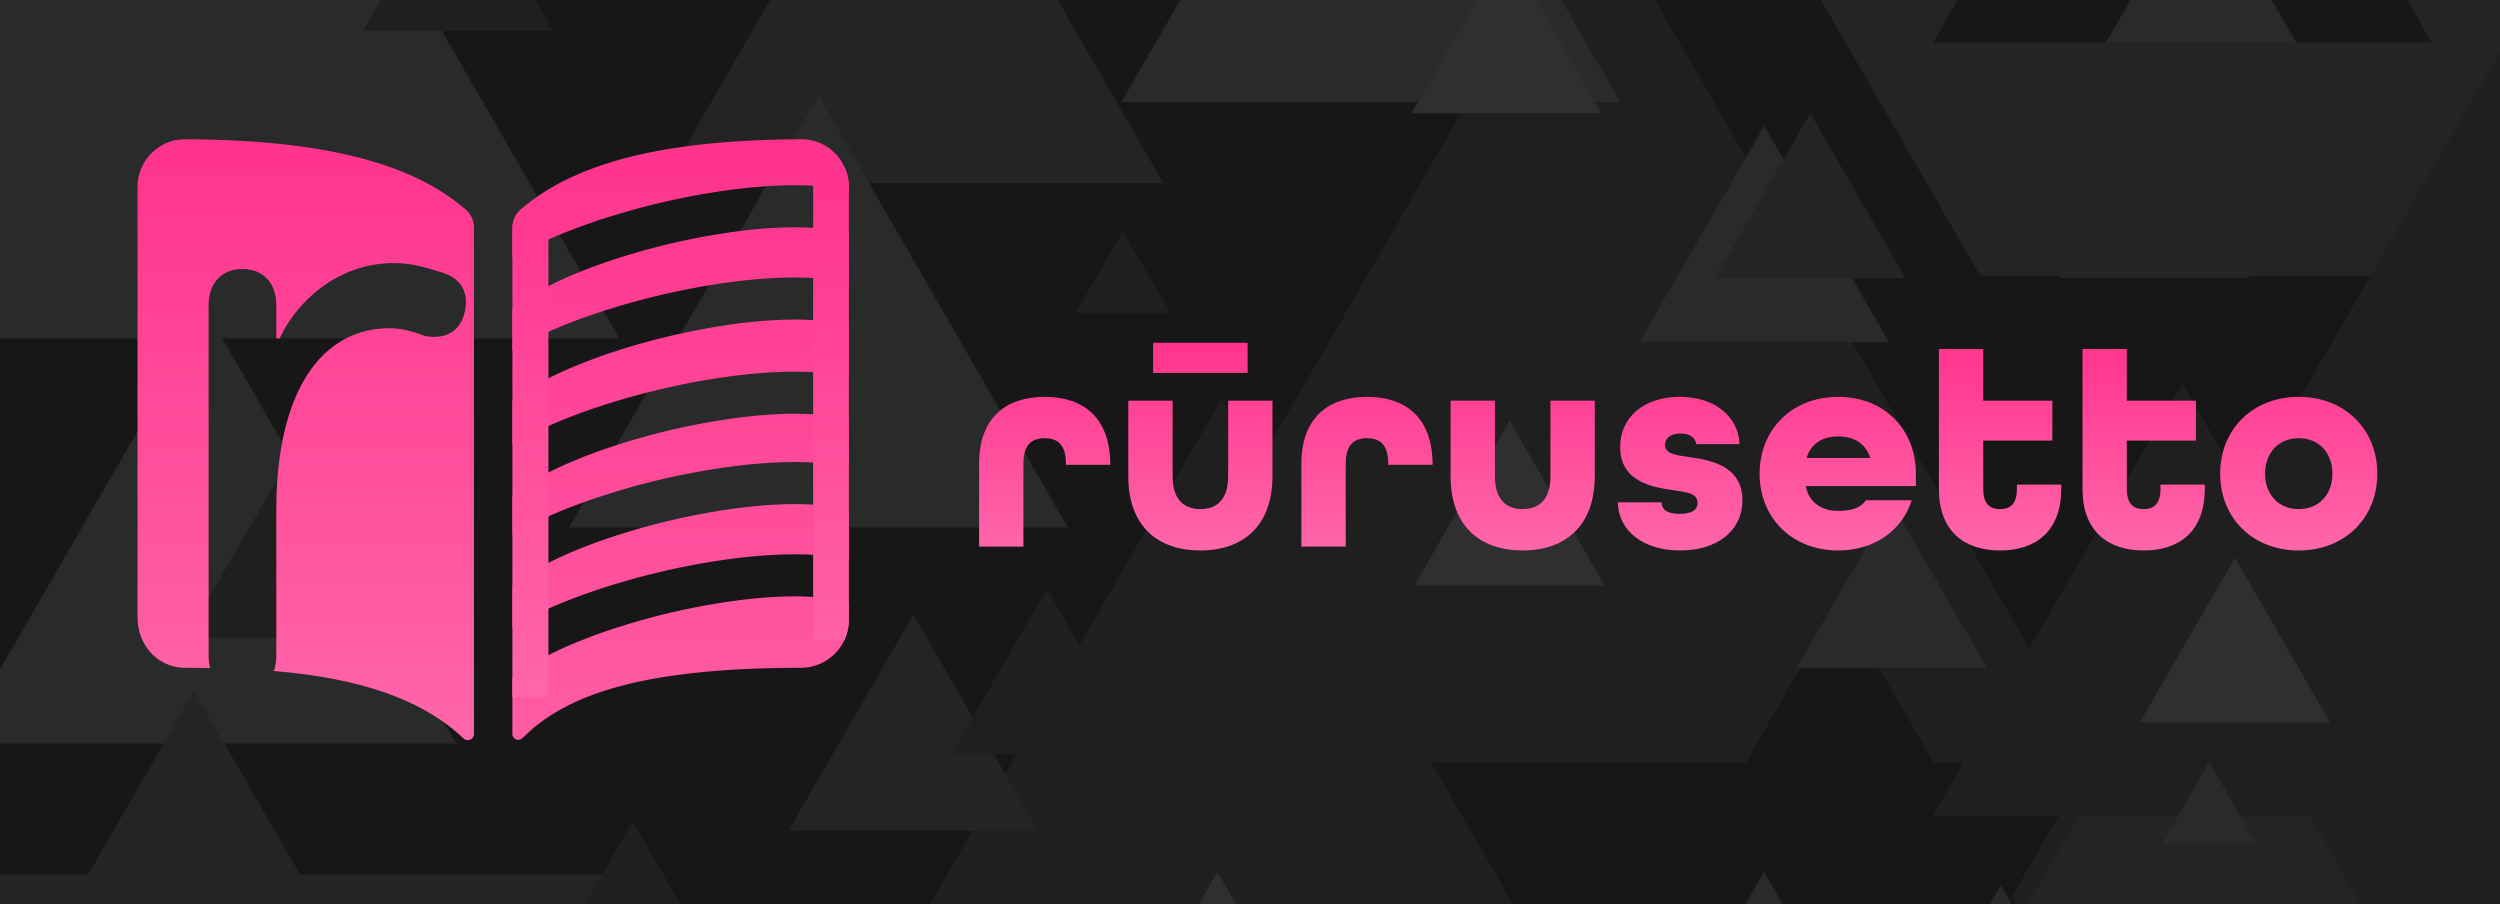 <svg xmlns="http://www.w3.org/2000/svg" xmlns:xlink="http://www.w3.org/1999/xlink" width="1244" height="450" viewBox="0 0 1244 450">
  <defs>
    <linearGradient id="linear-gradient" x1="0.5" x2="0.5" y2="1" gradientUnits="objectBoundingBox">
      <stop offset="0" stop-color="#ff338d"/>
      <stop offset="1" stop-color="#f6a"/>
    </linearGradient>
    <clipPath id="clip-Readme_logo_2">
      <rect width="1244" height="450"/>
    </clipPath>
  </defs>
  <g id="Readme_logo_2" data-name="Readme logo – 2" clip-path="url(#clip-Readme_logo_2)">
    <rect width="1244" height="450" fill="#161616"/>
    <g id="button.16de7c2c" transform="translate(134.3 -126.672)" opacity="0.134">
      <path id="Path_1" data-name="Path 1" d="M-960.471,853-299.263-292.208,361.894,853Z" fill="#818285"/>
      <path id="Path_2" data-name="Path 2" d="M85.373,264.03,746.58-881.183,1407.736,264.03Z" fill="#818285"/>
      <path id="Path_3" data-name="Path 3" d="M-299.289,561.812,361.919-583.4,1023.078,561.812Z" fill="#231f20"/>
      <path id="Path_4" data-name="Path 4" d="M632.508,978.83,1293.715-166.382,1954.871,978.83Z" fill="#595a5c"/>
      <path id="Path_5" data-name="Path 5" d="M-161.082,1584.527,500.125,439.316l661.158,1145.211Z" fill="#595a5c"/>
      <path id="Path_6" data-name="Path 6" d="M-328.3,295.049l251.1-434.9,251.079,434.9Z" fill="#a8aaad"/>
      <path id="Path_7" data-name="Path 7" d="M-118.13,1266.971,132.958,832.064l251.078,434.907Z" fill="#a8aaad"/>
      <path id="Path_8" data-name="Path 8" d="M406.134,506.237l251.091-434.9L908.3,506.237Z" fill="#595a5c"/>
      <path id="Path_9" data-name="Path 9" d="M867.959,1168.555l251.1-434.9,251.078,434.9Z" fill="#a8aaad"/>
      <path id="Path_10" data-name="Path 10" d="M376.862,1518.838,502.412,1301.4l125.539,217.442Z" fill="#595a5c"/>
      <path id="Path_11" data-name="Path 11" d="M-255.47,1139.488l251.092-434.9,251.084,434.9Z" fill="#818285"/>
      <path id="Path_12" data-name="Path 12" d="M816.34,704.582,941.885,487.144,1067.42,704.582Z" fill="#231f20"/>
      <path id="Path_13" data-name="Path 13" d="M216.428,947.4l251.1-434.9L718.6,947.4Z" fill="#231f20"/>
      <path id="Path_14" data-name="Path 14" d="M377.979-308.579,191.407,14.571H693.568L507.016-308.579Z" fill="#818285"/>
      <path id="Path_15" data-name="Path 15" d="M928.3-308.579,867.279-202.891h251.086l-61.017-105.688Z" fill="#818285"/>
      <path id="Path_16" data-name="Path 16" d="M222.458,760.283l251.091-434.9,251.072,434.9Z" fill="#595a5c"/>
      <path id="Path_17" data-name="Path 17" d="M706.383,868,957.477,433.1,1208.559,868Z" fill="#818285"/>
      <path id="Path_18" data-name="Path 18" d="M-36.8,1021.67,87.321,806.676,211.444,1021.67Z" fill="#595a5c"/>
      <path id="Path_19" data-name="Path 19" d="M423.733,177.447l124.126-215,124.12,215Z" fill="#a8aaad"/>
      <path id="Path_20" data-name="Path 20" d="M827.541,147.808,951.668-67.187l124.117,214.995Z" fill="#231f20"/>
      <path id="Path_21" data-name="Path 21" d="M-62.491,770.746-.428,663.25l62.059,107.5Z" fill="#818285"/>
      <path id="Path_22" data-name="Path 22" d="M439.052,1519.152l62.065-107.492,62.063,107.492Z" fill="#595a5c"/>
      <path id="Path_23" data-name="Path 23" d="M656.309,1116.625l62.064-107.492,62.059,107.492Z" fill="#595a5c"/>
      <path id="Path_24" data-name="Path 24" d="M657.021,640.1,781.148,425.112,905.268,640.1Z" fill="#231f20"/>
      <path id="Path_25" data-name="Path 25" d="M827.539,532.613,951.668,317.622l124.121,214.991Z" fill="#595a5c"/>
      <path id="Path_26" data-name="Path 26" d="M-30.651,118.336,93.478-96.656,217.594,118.336Z" fill="#a8aaad"/>
      <path id="Path_27" data-name="Path 27" d="M-155.588,496.644l124.128-215,124.124,215Z" fill="#a8aaad"/>
      <path id="Path_28" data-name="Path 28" d="M840.939-136.5,903-243.994,965.062-136.5Z" fill="#818285"/>
      <path id="Path_29" data-name="Path 29" d="M258.139,540l62.067-107.488L382.265,540Z" fill="#818285"/>
      <path id="Path_30" data-name="Path 30" d="M196.338,217.77,320.466,2.776,444.583,217.77Z" fill="#818285"/>
      <path id="Path_31" data-name="Path 31" d="M347.372,775.516,471.5,560.521,595.617,775.516Z" fill="#d2d3d4"/>
      <path id="Path_32" data-name="Path 32" d="M681.492,668.014l62.063-107.493,62.058,107.493Z" fill="#a8aaad"/>
      <path id="Path_33" data-name="Path 33" d="M681.492,296.827l62.063-107.492,62.058,107.492Z" fill="#a8aaad"/>
      <path id="Path_34" data-name="Path 34" d="M870.057,929.166,994.186,714.172,1118.3,929.166Z" fill="#a8aaad"/>
      <path id="Path_35" data-name="Path 35" d="M148.823,389.147l124.128-215,124.116,215Z" fill="#a8aaad"/>
      <path id="Path_36" data-name="Path 36" d="M-99.767,578.268l62.058-107.492L24.35,578.268Z" fill="#a8aaad"/>
      <path id="Path_37" data-name="Path 37" d="M-99.767,578.268l62.058-107.492L24.35,578.268Z" fill="#818285"/>
      <path id="Path_38" data-name="Path 38" d="M133.251,617.484l47.3-81.931,47.3,81.931Z" fill="#595a5c"/>
      <path id="Path_39" data-name="Path 39" d="M759.725,458.936,807.027,377l47.3,81.935Z" fill="#a8aaad"/>
      <path id="Path_40" data-name="Path 40" d="M568.055,183.007l47.3-81.934,47.3,81.934Z" fill="#d2d3d4"/>
      <path id="Path_41" data-name="Path 41" d="M920.318,996.82l47.3-81.933,47.3,81.933Z" fill="#d2d3d4"/>
      <path id="Path_42" data-name="Path 42" d="M369.771,658.451l47.3-81.933,47.3,81.933Z" fill="#a8aaad"/>
      <path id="Path_43" data-name="Path 43" d="M46.354,142.04,93.661,60.106l47.3,81.934Z" fill="#595a5c"/>
      <path id="Path_44" data-name="Path 44" d="M712.422,844.75l47.307-81.934,47.3,81.934Z" fill="#595a5c"/>
      <path id="Path_45" data-name="Path 45" d="M-142.86,996.822l47.309-81.933,47.3,81.933Z" fill="#a8aaad"/>
      <path id="Path_46" data-name="Path 46" d="M890.693,264.942,938,183.007l47.3,81.935Z" fill="#818285"/>
      <path id="Path_47" data-name="Path 47" d="M63.131,1124.111l47.306-81.933,47.3,81.933Z" fill="#818285"/>
      <path id="Path_48" data-name="Path 48" d="M339.315,501.782l47.309-81.934,47.3,81.934Z" fill="#595a5c"/>
      <path id="Path_49" data-name="Path 49" d="M400.837,282.56l23.652-40.968L448.14,282.56Z" fill="#595a5c"/>
      <path id="Path_50" data-name="Path 50" d="M275.163,844.75l47.3-81.934,47.3,81.934Z" fill="#231f20"/>
      <path id="Path_51" data-name="Path 51" d="M386.622,996.822l47.3-81.933,47.3,81.933Z" fill="#595a5c"/>
      <path id="Path_52" data-name="Path 52" d="M1430.77,658.471l47.306-81.934,47.3,81.934Z" fill="#595a5c"/>
      <path id="Path_53" data-name="Path 53" d="M569.549,417.971l47.3-81.934,47.3,81.934Z" fill="#d2d3d4"/>
      <path id="Path_54" data-name="Path 54" d="M914.348,1520.453,938,1479.488l23.652,40.965Z" fill="#595a5c"/>
      <path id="Path_55" data-name="Path 55" d="M774.385,976.336l23.65-40.963,23.653,40.963Z" fill="#a8aaad"/>
      <path id="Path_56" data-name="Path 56" d="M1137.707,1034.848l47.3-81.934,47.3,81.934Z" fill="#231f20"/>
      <path id="Path_57" data-name="Path 57" d="M1587.68,932.836l23.652-40.963,23.65,40.963Z" fill="#595a5c"/>
      <path id="Path_58" data-name="Path 58" d="M-41.9,444.109,5.413,362.174l47.3,81.935Z" fill="#595a5c"/>
      <path id="Path_59" data-name="Path 59" d="M-154.184,792.375l47.308-81.934,47.3,81.934Z" fill="#818285"/>
      <path id="Path_60" data-name="Path 60" d="M813.977,729.182l47.306-81.936,47.3,81.936Z" fill="#818285"/>
      <path id="Path_61" data-name="Path 61" d="M941.309,688.211l23.652-40.963,23.65,40.963Z" fill="#a8aaad"/>
      <path id="Path_62" data-name="Path 62" d="M941.309,546.754l23.652-40.964,23.65,40.964Z" fill="#a8aaad"/>
      <path id="Path_63" data-name="Path 63" d="M837.631,608.2l23.65-40.963L884.932,608.2Z" fill="#a8aaad"/>
      <path id="Path_64" data-name="Path 64" d="M832.471,37.594l47.306-81.933,47.3,81.933Z" fill="#818285"/>
      <path id="Path_65" data-name="Path 65" d="M719.178,264.942l47.306-81.935,47.3,81.935Z" fill="#818285"/>
      <path id="Path_66" data-name="Path 66" d="M412.97,33.926l47.307-81.933,47.3,81.933Z" fill="#818285"/>
      <path id="Path_67" data-name="Path 67" d="M342.015-190.985l23.652-40.965,23.65,40.965Z" fill="#818285"/>
      <path id="Path_68" data-name="Path 68" d="M913.658,147.756l47.307-81.934,47.3,81.934Z" fill="#a8aaad"/>
      <path id="Path_69" data-name="Path 69" d="M1095.164,229.69l47.307-81.934,47.3,81.934Z" fill="#595a5c"/>
      <path id="Path_70" data-name="Path 70" d="M930.512,486.13,977.818,404.2l47.3,81.934Z" fill="#d2d3d4"/>
      <path id="Path_71" data-name="Path 71" d="M1292.17,784.289l23.65-40.963,23.651,40.963Z" fill="#595a5c"/>
    </g>
    <path id="rūrusetto" d="M7.2,0h22.05V-41.307c0-9.7,4.41-12.642,10.584-12.642s10.584,2.94,10.584,12.642v.588h22.05v-.441c-.147-22.932-13.23-33.369-32.634-33.369S7.2-63.945,7.2-41.307ZM93.786-86.436h47.04V-101.43H93.786Zm23.52,88.347c21.462,0,35.868-12.495,35.868-36.9V-72.618h-22.05v37.632c0,11.466-5.586,16.317-13.818,16.317s-13.818-4.851-13.818-16.317V-72.618H81.438v37.632C81.438-10.437,95.844,1.911,117.306,1.911ZM167.58,0h22.05V-41.307c0-9.7,4.41-12.642,10.584-12.642S210.8-51.009,210.8-41.307v.588h22.05v-.441c-.147-22.932-13.23-33.369-32.634-33.369S167.58-63.945,167.58-41.307Zm110.1,1.911c21.462,0,35.868-12.495,35.868-36.9V-72.618H291.5v37.632c0,11.466-5.586,16.317-13.818,16.317s-13.818-4.851-13.818-16.317V-72.618h-22.05v37.632C241.815-10.437,256.221,1.911,277.683,1.911Zm78.351,0c18.669,0,31.017-10,31.017-24.99,0-17.2-16.023-19.992-26.46-21.462-6.762-1.029-12.054-1.617-12.054-6.027,0-2.94,2.205-5.733,7.644-5.733,4.41,0,7.35,1.911,7.938,5.292h21.462c-.441-13.083-11.613-23.52-29.694-23.52s-29.694,10.29-29.694,24.99c0,17.493,16.464,19.992,26.46,21.462,6.762,1.029,12.054,1.47,12.054,6.321,0,3.087-2.2,5.439-8.967,5.439-6.027,0-8.82-1.911-8.967-5.733H325.017C325.311-8.085,337.365,1.911,356.034,1.911Zm78.645,0c18.081,0,31.9-10,36.6-24.99H448.5c-2.793,3.969-7.5,5.292-13.818,5.292-7.938,0-14.406-3.822-16.17-12.348H473.34v-6.174c0-22.05-15.729-38.22-38.661-38.22s-39.1,16.17-39.1,38.22S411.747,1.911,434.679,1.911ZM418.95-44.1c2.205-7.35,8.085-10.731,15.729-10.731S448.2-51.6,450.7-44.1ZM515.235,1.911c18.081,0,30.429-9.849,30.429-30.576v-2.2h-22.05v2.2c0,7.644-3.528,10-8.379,10s-8.379-2.352-8.379-10V-52.773h34.4V-72.618h-34.4V-98.343h-22.05v69.678C484.806-7.938,497.154,1.911,515.235,1.911Zm71.442,0c18.081,0,30.429-9.849,30.429-30.576v-2.2h-22.05v2.2c0,7.644-3.528,10-8.379,10s-8.379-2.352-8.379-10V-52.773h34.4V-72.618H578.3V-98.343h-22.05v69.678C556.248-7.938,568.6,1.911,586.677,1.911Zm77.175,0c22.932,0,39.1-16.17,39.1-38.22s-16.17-38.22-39.1-38.22-39.1,16.17-39.1,38.22S640.92,1.911,663.852,1.911Zm0-20.58c-10,0-16.758-7.2-16.758-17.64s6.762-17.64,16.758-17.64,16.758,7.2,16.758,17.64S673.848-18.669,663.852-18.669Z" transform="translate(480 272)" fill="url(#linear-gradient)"/>
    <g id="Final_Design_osu_color" data-name="Final Design osu! color" transform="translate(64.437 57.302)">
      <path id="Path_75" data-name="Path 75" d="M209.887,12a23.415,23.415,0,0,1,13.392,3.961,23.91,23.91,0,0,1,10.552,19.886V37.5c-15.565-3.594-36.024-3.217-56.887-.608a362.779,362.779,0,0,0-72.4,17.023C90.593,58.8,77.331,64.565,66.4,71.024V55.93a11.9,11.9,0,0,1,4.073-8.968A107.084,107.084,0,0,1,94.619,31.433C121.62,18.511,159.36,12.226,209.887,12ZM66.4,96.394V116.94c10.931-6.459,24.193-12.221,38.14-17.106a362.759,362.759,0,0,1,72.4-17.024c20.862-2.609,41.321-2.986,56.887.608V59.233c-.272-.1-.553-.189-.84-.283-11.53-3.727-30.7-4.136-53.452-1.292a341.9,341.9,0,0,0-68.083,16.009C91.606,80.62,75.632,88.66,66.4,96.394Zm167.432,8.755c-.272-.1-.553-.189-.84-.283-11.53-3.727-30.7-4.136-53.452-1.292a341.9,341.9,0,0,0-68.083,16.009C91.606,126.536,75.632,134.576,66.4,142.31v21.5c10.931-6.459,24.193-12.221,38.14-17.106a362.76,362.76,0,0,1,72.4-17.024c20.862-2.609,41.321-2.986,56.887.608Zm0,46.872c-.272-.1-.553-.189-.84-.283-11.53-3.727-30.7-4.136-53.452-1.292a341.9,341.9,0,0,0-68.083,16.009c-19.851,6.953-35.825,14.993-45.057,22.727v19.59c10.931-6.459,24.193-12.221,38.14-17.106a362.758,362.758,0,0,1,72.4-17.024c20.862-2.609,41.321-2.986,56.887.608Zm0,44.959c-.272-.1-.553-.189-.84-.283-11.53-3.727-30.7-4.136-53.452-1.292a341.9,341.9,0,0,0-68.083,16.009c-19.851,6.953-35.825,14.993-45.057,22.727v20.546c10.931-6.459,24.193-12.221,38.14-17.106a362.761,362.761,0,0,1,72.4-17.024c20.862-2.609,41.321-2.986,56.887.608Zm0,45.916c-.272-.1-.553-.189-.84-.283-11.53-3.727-30.7-4.136-53.452-1.292a341.9,341.9,0,0,0-68.083,16.009c-19.851,6.953-35.825,14.993-45.057,22.726v27.822a2.938,2.938,0,0,0,4.992,2.1c19.184-19.057,52.851-34.989,138.525-34.982a23.914,23.914,0,0,0,23.914-23.915Z" transform="translate(124.133 0)" fill-rule="evenodd" fill="url(#linear-gradient)"/>
      <path id="Path_76" data-name="Path 76" d="M27.915,12c50.527.224,88.267,6.539,115.268,19.431a106.849,106.849,0,0,1,24.139,15.559,11.875,11.875,0,0,1,4.08,8.968V307.89a3.07,3.07,0,0,1-5.186,2.242c-23.034-21.771-57.2-30.413-94.4-33.534a22.814,22.814,0,0,0,1.232-7.678V196.526c0-58.084,21.887-90.493,56.4-90.493,6.734,0,13.048,2.1,17.257,3.788,10.943,2.1,18.1-2.525,20.2-12.206,2.1-10.1-2.525-17.257-13.048-19.782q-.713-.219-1.464-.456c-5.269-1.648-12-3.753-20.843-3.753-28.2,0-48.4,19.361-56.821,37.46H73.046V94.669c0-10.943-6.313-18.1-16.836-18.1s-16.836,7.155-16.836,18.1V268.92a23.881,23.881,0,0,0,.768,6.186q-6.105-.1-12.227-.1C14.283,275.009,4,264.105,4,249.652V35.841A23.914,23.914,0,0,1,14.522,15.985,23.433,23.433,0,0,1,27.915,12Z" transform="translate(0)" fill-rule="evenodd" fill="url(#linear-gradient)"/>
      <path id="Path_77" data-name="Path 77" d="M231.87,16.787H216.042V252.012h15.383a23.908,23.908,0,0,0,2.406-10.456V26.325A23.953,23.953,0,0,0,231.87,16.787ZM66.4,280.238H84.316V45.014H66.481a11.881,11.881,0,0,0-.081,1.392Z" transform="translate(124.133 9.524)" fill-rule="evenodd" fill="url(#linear-gradient)"/>
    </g>
  </g>
</svg>
